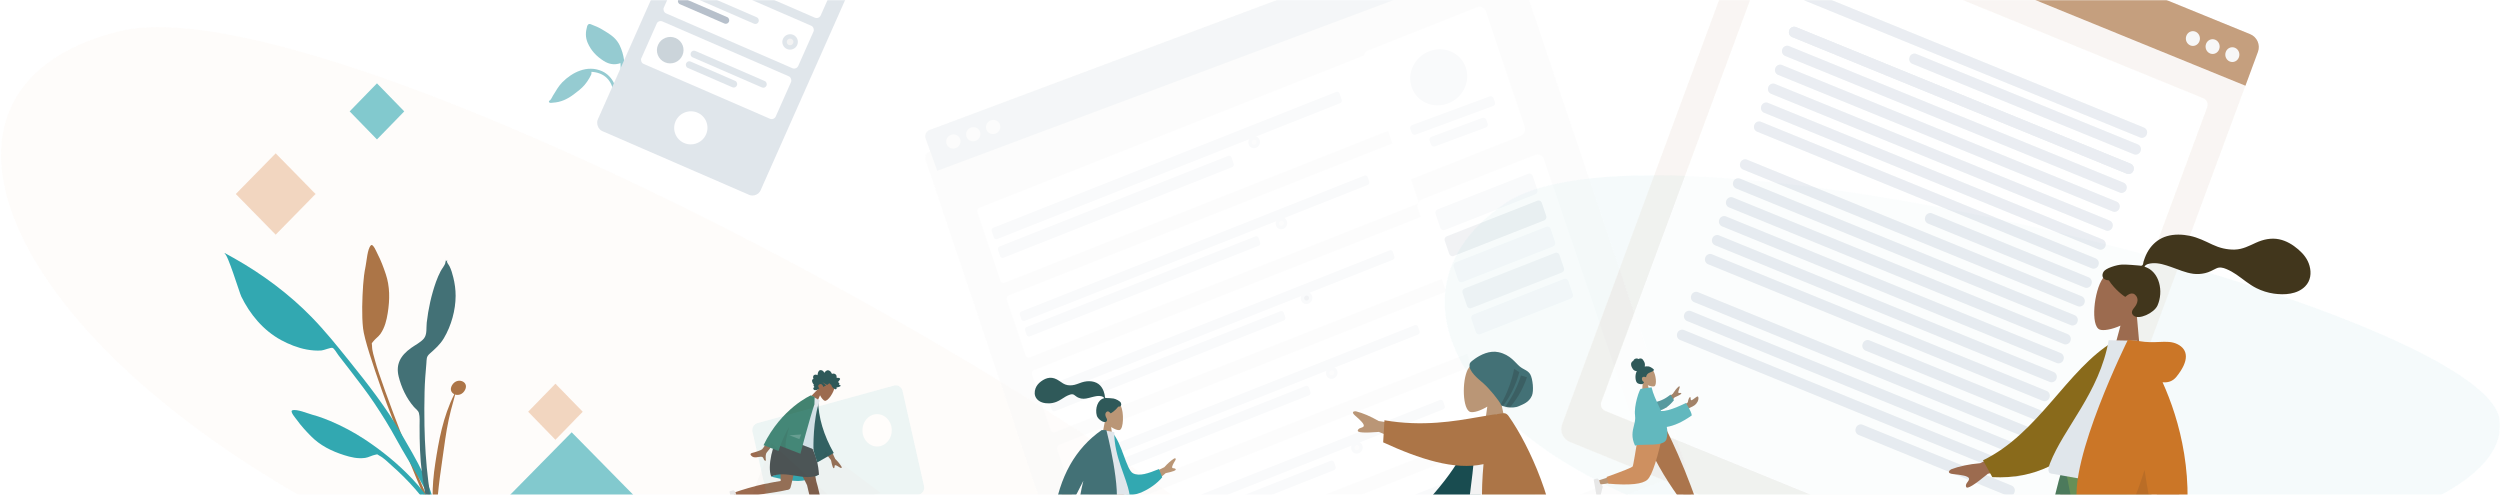 <svg width="1440" height="285" viewBox="0 0 1440 285" fill="none" xmlns="http://www.w3.org/2000/svg">
<rect width="1440" height="287" fill="white"/>
<g opacity="0.9">
<mask id="mask0" mask-type="alpha" maskUnits="userSpaceOnUse" x="0" y="0" width="1440" height="287">
<rect width="1440" height="287" fill="#C4C4C4"/>
</mask>
<g mask="url(#mask0)">
<path opacity="0.05" fill-rule="evenodd" clip-rule="evenodd" d="M769.269 384.768C759.182 460.147 466.007 422.922 235.619 317.776C5.231 212.631 -66.583 51.583 68.5 18.025C203.582 -15.533 779.356 309.389 769.269 384.768Z" fill="#E9B58F"/>
<path opacity="0.05" fill-rule="evenodd" clip-rule="evenodd" d="M1439.73 241.531C1448.6 304.343 1233.71 345.312 1048.76 316.721C863.808 288.129 778.961 176.475 867.217 116.981C955.474 57.487 1430.87 178.72 1439.73 241.531Z" fill="#1C9FA8"/>
<g opacity="0.2">
<rect width="361.712" height="334.232" rx="3.869" transform="matrix(0.924 -0.366 0.317 0.943 531.855 88.538)" fill="#F2F2F2"/>
<rect width="75.868" height="78.552" rx="3.869" transform="matrix(0.923 -0.366 0.317 0.943 784.521 30.505)" fill="white"/>
<path fill-rule="evenodd" clip-rule="evenodd" d="M834.045 59.57C842.605 56.343 847.154 46.997 844.207 38.695C841.259 30.394 831.931 26.28 823.371 29.507C814.812 32.734 810.262 42.08 813.21 50.381C816.157 58.683 825.486 62.797 834.045 59.57Z" fill="#DDE3E9"/>
<rect width="51.414" height="5.847" rx="1.693" transform="matrix(0.931 -0.344 0.338 0.934 811.79 72.652)" fill="#DDE3E9"/>
<rect width="35.012" height="5.874" rx="1.693" transform="matrix(0.93 -0.345 0.337 0.934 822.903 79.404)" fill="#DDE3E9"/>
<path d="M533.149 79.809C532.435 77.814 533.463 75.595 535.446 74.853L849.51 -42.656C851.493 -43.398 853.679 -42.382 854.393 -40.387L861.067 -21.741L539.823 98.455L533.149 79.809Z" fill="#C5CFD6"/>
<path fill-rule="evenodd" clip-rule="evenodd" d="M550.492 85.276C552.619 84.482 553.736 82.147 552.986 80.059C552.235 77.971 549.903 76.922 547.775 77.715C545.648 78.508 544.531 80.844 545.281 82.932C546.031 85.019 548.364 86.069 550.492 85.276Z" fill="#F2F2F2"/>
<path fill-rule="evenodd" clip-rule="evenodd" d="M561.946 81.097C564.073 80.303 565.19 77.966 564.44 75.878C563.691 73.79 561.359 72.741 559.232 73.535C557.104 74.33 555.987 76.666 556.737 78.754C557.486 80.842 559.819 81.891 561.946 81.097Z" fill="#F2F2F2"/>
<path fill-rule="evenodd" clip-rule="evenodd" d="M573.402 76.92C575.529 76.125 576.646 73.789 575.896 71.701C575.147 69.613 572.815 68.564 570.688 69.358C568.56 70.152 567.444 72.489 568.193 74.577C568.943 76.665 571.275 77.714 573.402 76.92Z" fill="#F2F2F2"/>
<g clip-path="url(#clip0)">
<rect width="78.416" height="192.835" rx="3.869" transform="matrix(0.924 -0.363 0.32 0.941 815.447 116.299)" fill="white"/>
<g clip-path="url(#clip1)">
<rect width="60.443" height="12.574" rx="1.935" transform="matrix(0.924 -0.363 0.32 0.941 826.282 121.331)" fill="#DDE3E9"/>
<rect width="60.443" height="12.091" rx="1.935" transform="matrix(0.924 -0.363 0.32 0.941 831.549 136.805)" fill="#AFB9C5"/>
<rect width="60.443" height="12.091" rx="1.935" transform="matrix(0.924 -0.363 0.32 0.941 836.66 151.824)" fill="#DDE3E9"/>
<rect width="60.443" height="12.091" rx="1.935" transform="matrix(0.924 -0.363 0.32 0.941 846.883 181.862)" fill="#DDE3E9"/>
<rect width="60.443" height="12.091" rx="1.935" transform="matrix(0.924 -0.363 0.32 0.941 841.771 166.843)" fill="#C5CFD6"/>
</g>
</g>
<g clip-path="url(#clip2)">
<g clip-path="url(#clip3)">
<rect width="244.816" height="45.73" rx="1.935" transform="matrix(0.924 -0.366 0.317 0.943 562.42 120.421)" fill="white"/>
<g clip-path="url(#clip4)">
<rect width="216.766" height="6.855" rx="1.451" transform="matrix(0.924 -0.366 0.317 0.943 570.788 131.749)" fill="#DDE3E9"/>
<rect width="145.5" height="6.855" rx="1.451" transform="matrix(0.924 -0.366 0.317 0.943 574.412 142.518)" fill="#DDE3E9"/>
</g>
<path fill-rule="evenodd" clip-rule="evenodd" d="M723.456 85.104C725.182 84.419 726.101 82.435 725.508 80.673C724.915 78.91 723.035 78.037 721.308 78.722C719.581 79.407 718.662 81.391 719.255 83.154C719.849 84.916 721.729 85.789 723.456 85.104Z" fill="#DDE3E9"/>
<path fill-rule="evenodd" clip-rule="evenodd" d="M722.842 83.281C723.582 82.987 723.976 82.137 723.722 81.382C723.468 80.626 722.662 80.252 721.922 80.546C721.182 80.839 720.788 81.69 721.042 82.445C721.296 83.2 722.102 83.575 722.842 83.281Z" fill="#F2F2F2"/>
</g>
<g clip-path="url(#clip5)">
<rect width="244.816" height="37.861" rx="1.935" transform="matrix(0.924 -0.366 0.317 0.943 579.384 170.831)" fill="white"/>
<g clip-path="url(#clip6)">
<rect width="216.766" height="5.688" rx="1.451" transform="matrix(0.924 -0.366 0.317 0.943 587.012 179.959)" fill="#DDE3E9"/>
<rect width="145.5" height="5.688" rx="1.451" transform="matrix(0.924 -0.366 0.317 0.943 590.019 188.896)" fill="#DDE3E9"/>
</g>
<path fill-rule="evenodd" clip-rule="evenodd" d="M739.172 131.805C740.898 131.12 741.817 129.136 741.224 127.374C740.631 125.611 738.751 124.738 737.024 125.423C735.297 126.108 734.378 128.093 734.971 129.855C735.564 131.617 737.445 132.491 739.172 131.805Z" fill="#DDE3E9"/>
<path fill-rule="evenodd" clip-rule="evenodd" d="M738.558 129.982C739.298 129.688 739.692 128.838 739.438 128.083C739.184 127.328 738.378 126.953 737.638 127.247C736.898 127.541 736.504 128.391 736.758 129.146C737.012 129.901 737.818 130.276 738.558 129.982Z" fill="#F2F2F2"/>
</g>
<g clip-path="url(#clip7)">
<rect width="244.816" height="37.861" rx="1.935" transform="matrix(0.924 -0.366 0.317 0.943 593.879 213.908)" fill="white"/>
<g clip-path="url(#clip8)">
<rect width="216.766" height="5.688" rx="1.451" transform="matrix(0.924 -0.366 0.317 0.943 601.507 223.036)" fill="#DDE3E9"/>
<rect width="145.5" height="5.688" rx="1.451" transform="matrix(0.924 -0.366 0.317 0.943 604.514 231.973)" fill="#DDE3E9"/>
</g>
<path fill-rule="evenodd" clip-rule="evenodd" d="M753.667 174.883C755.393 174.198 756.312 172.214 755.719 170.451C755.126 168.689 753.246 167.816 751.519 168.501C749.792 169.186 748.873 171.17 749.466 172.932C750.059 174.695 751.94 175.568 753.667 174.883Z" fill="#DDE3E9"/>
<path fill-rule="evenodd" clip-rule="evenodd" d="M753.053 173.06C753.793 172.766 754.187 171.916 753.933 171.16C753.679 170.405 752.873 170.031 752.133 170.324C751.393 170.618 750.999 171.468 751.253 172.224C751.507 172.979 752.313 173.353 753.053 173.06Z" fill="#AFB9C5"/>
</g>
<g clip-path="url(#clip9)">
<rect width="244.816" height="37.861" rx="1.935" transform="matrix(0.924 -0.366 0.317 0.943 637.366 343.14)" fill="white"/>
<g clip-path="url(#clip10)">
<rect width="216.766" height="5.688" rx="1.451" transform="matrix(0.924 -0.366 0.317 0.943 644.994 352.269)" fill="#DDE3E9"/>
</g>
</g>
<g clip-path="url(#clip11)">
<rect width="244.816" height="37.861" rx="1.935" transform="matrix(0.924 -0.366 0.317 0.943 622.871 300.063)" fill="white"/>
<g clip-path="url(#clip12)">
<rect width="216.766" height="5.688" rx="1.451" transform="matrix(0.924 -0.366 0.317 0.943 630.499 309.191)" fill="#DDE3E9"/>
<rect width="145.5" height="5.688" rx="1.451" transform="matrix(0.924 -0.366 0.317 0.943 633.506 318.127)" fill="#DDE3E9"/>
</g>
<path fill-rule="evenodd" clip-rule="evenodd" d="M782.659 261.038C784.385 260.352 785.304 258.368 784.711 256.606C784.118 254.844 782.238 253.97 780.511 254.655C778.785 255.341 777.866 257.325 778.459 259.087C779.052 260.849 780.932 261.723 782.659 261.038Z" fill="#DDE3E9"/>
<path fill-rule="evenodd" clip-rule="evenodd" d="M782.045 259.214C782.785 258.921 783.179 258.07 782.925 257.315C782.671 256.56 781.865 256.185 781.125 256.479C780.385 256.773 779.991 257.623 780.245 258.378C780.5 259.134 781.305 259.508 782.045 259.214Z" fill="#F2F2F2"/>
</g>
<g clip-path="url(#clip13)">
<rect width="244.816" height="37.861" rx="1.935" transform="matrix(0.924 -0.366 0.317 0.943 608.375 256.985)" fill="white"/>
<g clip-path="url(#clip14)">
<rect width="216.766" height="5.688" rx="1.451" transform="matrix(0.924 -0.366 0.317 0.943 616.003 266.114)" fill="#DDE3E9"/>
<rect width="145.5" height="5.688" rx="1.451" transform="matrix(0.924 -0.366 0.317 0.943 619.01 275.05)" fill="#DDE3E9"/>
</g>
<path fill-rule="evenodd" clip-rule="evenodd" d="M768.163 217.96C769.889 217.275 770.808 215.291 770.215 213.529C769.622 211.766 767.742 210.893 766.015 211.578C764.288 212.263 763.369 214.247 763.962 216.01C764.556 217.772 766.436 218.645 768.163 217.96Z" fill="#DDE3E9"/>
<path fill-rule="evenodd" clip-rule="evenodd" d="M767.549 216.137C768.289 215.843 768.683 214.993 768.429 214.238C768.175 213.482 767.369 213.108 766.629 213.402C765.889 213.695 765.495 214.546 765.749 215.301C766.003 216.056 766.809 216.431 767.549 216.137Z" fill="#F2F2F2"/>
</g>
</g>
</g>
<g opacity="0.7">
<rect opacity="0.1" width="301.589" height="365.723" rx="7.704" transform="matrix(-0.926 -0.378 -0.347 0.938 1303.26 22.604)" fill="#A36633"/>
<path d="M1300.59 29.83C1302.06 25.839 1300.07 21.302 1296.13 19.695L1031.14 -88.388C1027.2 -89.994 1022.81 -88.062 1021.33 -84.071L1014.11 -64.529L1293.36 49.373L1300.59 29.83Z" fill="#A36633"/>
<path fill-rule="evenodd" clip-rule="evenodd" d="M1284.36 35.431C1282.27 34.578 1281.23 32.111 1282.04 29.921C1282.85 27.73 1285.2 26.646 1287.29 27.499C1289.38 28.352 1290.42 30.819 1289.61 33.009C1288.8 35.2 1286.45 36.284 1284.36 35.431Z" fill="#F2F2F2"/>
<path fill-rule="evenodd" clip-rule="evenodd" d="M1273 30.797C1270.91 29.944 1269.87 27.477 1270.68 25.287C1271.49 23.097 1273.84 22.013 1275.93 22.866C1278.02 23.719 1279.06 26.186 1278.25 28.376C1277.44 30.566 1275.09 31.65 1273 30.797Z" fill="#F2F2F2"/>
<path fill-rule="evenodd" clip-rule="evenodd" d="M1261.64 26.164C1259.55 25.311 1258.51 22.844 1259.32 20.654C1260.13 18.463 1262.48 17.38 1264.57 18.232C1266.66 19.085 1267.7 21.552 1266.89 23.742C1266.08 25.933 1263.73 27.017 1261.64 26.164Z" fill="#F2F2F2"/>
<rect width="268.485" height="297.018" rx="3.852" transform="matrix(-0.926 -0.378 -0.347 0.938 1272.72 58.066)" fill="white"/>
<g clip-path="url(#clip15)">
<rect width="214.037" height="6.183" rx="2.889" transform="matrix(-0.926 -0.378 -0.347 0.938 1237.62 74.553)" fill="#DDE3E9"/>
<rect width="143.669" height="6.183" rx="2.889" transform="matrix(-0.926 -0.378 -0.347 0.938 1234.04 84.219)" fill="#DDE3E9"/>
</g>
<rect width="214.037" height="6.183" rx="2.889" transform="matrix(-0.926 -0.378 -0.347 0.938 1229.92 95.373)" fill="#DDE3E9"/>
<rect width="214.037" height="6.183" rx="2.889" transform="matrix(-0.926 -0.378 -0.347 0.938 1229.92 95.373)" fill="#DDE3E9"/>
<rect width="214.037" height="6.183" rx="2.889" transform="matrix(-0.926 -0.378 -0.347 0.938 1225.89 106.278)" fill="#DDE3E9"/>
<rect width="214.037" height="6.183" rx="2.889" transform="matrix(-0.926 -0.378 -0.347 0.938 1221.85 117.184)" fill="#DDE3E9"/>
<rect width="214.037" height="6.183" rx="2.889" transform="matrix(-0.926 -0.378 -0.347 0.938 1217.82 128.089)" fill="#DDE3E9"/>
<rect width="214.037" height="6.183" rx="2.889" transform="matrix(-0.926 -0.378 -0.347 0.938 1213.79 138.995)" fill="#DDE3E9"/>
<rect width="214.037" height="6.183" rx="2.889" transform="matrix(-0.926 -0.378 -0.347 0.938 1209.76 149.901)" fill="#DDE3E9"/>
<rect width="103.264" height="6.342" rx="2.889" transform="matrix(-0.926 -0.378 -0.347 0.938 1205.73 160.806)" fill="#DDE3E9"/>
<rect width="214.037" height="6.183" rx="2.889" transform="matrix(-0.926 -0.378 -0.347 0.938 1201.69 171.712)" fill="#DDE3E9"/>
<rect width="214.037" height="6.183" rx="2.889" transform="matrix(-0.926 -0.378 -0.347 0.938 1197.66 182.617)" fill="#DDE3E9"/>
<rect width="214.037" height="6.183" rx="2.889" transform="matrix(-0.926 -0.378 -0.347 0.938 1193.63 193.523)" fill="#DDE3E9"/>
<rect width="214.037" height="6.183" rx="2.889" transform="matrix(-0.926 -0.378 -0.347 0.938 1189.6 204.428)" fill="#DDE3E9"/>
<rect width="214.037" height="6.183" rx="2.889" transform="matrix(-0.926 -0.378 -0.347 0.938 1185.57 215.334)" fill="#DDE3E9"/>
<rect width="214.037" height="6.183" rx="2.889" transform="matrix(-0.926 -0.378 -0.347 0.938 1181.54 226.24)" fill="#DDE3E9"/>
<rect width="111.712" height="6.342" rx="2.889" transform="matrix(-0.926 -0.378 -0.347 0.938 1177.5 237.146)" fill="#DDE3E9"/>
<rect width="214.037" height="6.183" rx="2.889" transform="matrix(-0.926 -0.378 -0.347 0.938 1173.47 248.051)" fill="#DDE3E9"/>
<rect width="214.037" height="6.183" rx="2.889" transform="matrix(-0.926 -0.378 -0.347 0.938 1169.44 258.956)" fill="#DDE3E9"/>
<rect width="214.037" height="6.183" rx="2.889" transform="matrix(-0.926 -0.378 -0.347 0.938 1165.41 269.862)" fill="#DDE3E9"/>
<rect width="98.57" height="6.342" rx="2.889" transform="matrix(-0.926 -0.378 -0.347 0.938 1161.38 280.768)" fill="#DDE3E9"/>
</g>
<path fill-rule="evenodd" clip-rule="evenodd" d="M949.175 221.879C950.755 222.551 952.247 222.774 952.895 222.506C954.519 221.835 953.81 215.655 952.166 213.41C950.521 211.166 943.669 211.052 944.006 215.91C944.123 217.595 945.033 218.986 946.241 220.056L945.596 228.974L950.996 228.214L949.175 221.879Z" fill="#B28B67"/>
<path fill-rule="evenodd" clip-rule="evenodd" d="M949.66 211.067C948.891 210.946 947.809 211.02 947.366 211.135C947.536 210.486 947.542 209.788 947.365 209.134C947.194 208.499 946.828 207.989 946.479 207.45C946.319 207.201 946.142 206.956 945.905 206.782C945.663 206.605 945.376 206.506 945.085 206.48C944.787 206.454 944.486 206.502 944.206 206.603C944.082 206.648 943.976 206.723 943.855 206.773C943.731 206.824 943.658 206.752 943.553 206.685C943.302 206.522 942.959 206.473 942.67 206.478C942.346 206.485 942.023 206.579 941.733 206.727C941.452 206.87 941.191 207.076 941.011 207.347C940.931 207.467 940.862 207.601 940.824 207.744C940.809 207.803 940.81 207.836 940.758 207.864C940.709 207.89 940.649 207.899 940.599 207.924C940.114 208.168 939.733 208.623 939.566 209.162C939.469 209.476 939.476 210.004 939.576 210.584C939.675 211.163 940.414 212.606 940.984 213.091C941.492 213.523 942.183 213.758 942.826 213.813C942.479 214.344 942.286 214.972 942.167 215.6C942.037 216.283 941.995 216.979 942.042 217.676C942.086 218.338 942.178 219.032 942.422 219.651C942.65 220.231 943.027 220.679 943.584 220.919C943.84 221.029 944.108 221.101 944.376 221.163C944.641 221.225 944.905 221.283 945.176 221.3C945.688 221.333 946.258 221.235 946.586 220.785C946.704 220.623 946.831 220.423 946.907 220.234C946.935 220.167 946.951 220.123 946.898 220.068C946.835 220.002 946.742 219.957 946.666 219.91C946.234 219.637 945.934 219.234 945.801 218.724C945.666 218.206 945.712 217.506 946.192 217.204C946.785 216.832 947.527 217.059 948.132 217.283C948.253 216.407 948.637 215.58 949.352 215.085C950.143 214.538 951.113 214.35 951.936 213.86C952.15 213.733 952.367 213.591 952.508 213.373C952.566 213.282 952.634 213.165 952.647 213.053C952.664 212.906 952.556 212.801 952.47 212.7C952.014 212.169 950.43 211.187 949.66 211.067Z" fill="#184747"/>
<path fill-rule="evenodd" clip-rule="evenodd" d="M947.528 246.851L964.413 275.048L977.072 298.886H979.799L958.589 246.851L947.528 246.851Z" fill="#997659"/>
<path fill-rule="evenodd" clip-rule="evenodd" d="M973.558 295.069L978.816 293.48C978.816 293.48 975.36 283.161 970.345 270.768C965.33 258.376 959.573 246.851 959.573 246.851H944.722C944.722 246.851 951.122 261.43 958.293 273.345C965.463 285.26 973.558 295.069 973.558 295.069Z" fill="#A26638"/>
<path fill-rule="evenodd" clip-rule="evenodd" d="M946.419 246.851C944.825 256.759 941.752 269.419 941.461 269.809C941.268 270.07 934.306 272.4 920.576 276.8L921.165 279.202C937.538 276.842 946.166 275.011 947.047 273.709C948.369 271.757 954.97 256.33 957.527 246.851H946.419Z" fill="#B28B67"/>
<path fill-rule="evenodd" clip-rule="evenodd" d="M925.403 274.724L926.441 278.592C938.687 279.665 946.19 278.89 948.951 276.266C951.712 273.643 954.859 263.838 958.391 246.851H944.229C941.991 260.761 940.74 268.008 940.476 268.592C940.212 269.176 935.187 271.22 925.403 274.724Z" fill="#C9844F"/>
<path fill-rule="evenodd" clip-rule="evenodd" d="M921.446 277.806C921.264 276.777 920.855 275.593 919.813 275.673C919.766 275.676 919.722 275.681 919.682 275.688C919.077 275.795 917.951 276.201 917.951 276.201C918.075 276.902 920.177 288.809 920.177 288.809C920.177 288.809 921.89 289.014 921.833 287.932C921.776 286.85 921.757 286.132 921.757 286.132L923.144 280.583C923.281 280.036 922.939 279.485 922.388 279.364L922.185 279.319C922.185 279.319 921.554 278.419 921.446 277.806Z" fill="#E4E4E4"/>
<path fill-rule="evenodd" clip-rule="evenodd" d="M963.503 226.84L956.292 232.213L959.61 234.899L964.558 228.909C967.432 227.665 968.715 226.871 968.406 226.526C968.146 226.234 967.8 226.295 967.482 226.35C967.234 226.393 967.002 226.433 966.841 226.302C966.472 226.003 966.915 224.714 967.388 223.508C967.862 222.303 967.202 222.495 966.839 222.71C965.698 223.74 964.586 225.116 963.503 226.84ZM972.197 231.73L969.031 234.096L969.708 237.507C969.708 237.507 971.706 235.592 973.543 234.791C975.885 233.769 976.799 233.111 977.777 231.428C978.3 230.527 978.613 228.82 977.932 228.375C977.67 228.204 976.871 228.807 976.055 229.422C975.433 229.892 974.802 230.368 974.393 230.514C973.841 230.711 973.805 229.966 973.775 229.372C973.754 228.945 973.737 228.595 973.536 228.725C972.535 228.884 972.197 231.73 972.197 231.73Z" fill="#997659"/>
<path fill-rule="evenodd" clip-rule="evenodd" d="M952.356 231.796C955.088 231.382 958.655 230.292 962.201 227.275L964.207 230.465C961.896 233.505 958.427 236.224 955.113 236.596C952.501 236.889 950.731 233.933 952.356 231.796Z" fill="#458E94"/>
<path fill-rule="evenodd" clip-rule="evenodd" d="M950.703 223.212C950.703 223.212 950.703 223.212 950.703 223.212L945.277 223.976C945.277 223.976 945.277 223.976 945.277 223.977L945.081 224.004C944.396 224.101 940.993 233.666 941.8 239.456C942.078 241.444 941.621 243.257 941.14 245.166C940.342 248.334 939.478 251.765 941.79 256.696C943.167 256.218 945.601 256.193 948.249 256.165C953.206 256.114 958.915 256.054 959.86 253.006C960.565 250.73 960.537 248.352 960.061 245.916C964.189 245.243 969.025 243.171 974.46 239.285C974.338 237.02 971.057 232.122 971.057 232.122C971.057 232.122 961.484 237.122 956.802 236.732C956.405 235.859 955.996 234.986 955.588 234.113C953.842 230.379 952.106 226.668 951.325 223.125L950.703 223.212Z" fill="#51B0B7"/>
<path fill-rule="evenodd" clip-rule="evenodd" d="M640.029 245.964C642.026 247.312 643.987 247.963 644.908 247.698C647.216 247.032 647.428 237.577 645.642 233.85C643.857 230.122 634.676 228.498 634.213 235.883C634.052 238.445 635.013 240.732 636.432 242.598L633.886 255.889H641.282L640.029 245.964Z" fill="#B28B67"/>
<path fill-rule="evenodd" clip-rule="evenodd" d="M641.425 229.554C640.45 229.375 637.826 229.252 637.342 229.252C637.032 229.252 636.697 229.331 636.514 229.013C636.364 228.752 636.419 228.312 636.374 228.01C636.322 227.659 636.248 227.312 636.173 226.966C635.961 225.983 635.639 225.047 635.19 224.168C634.346 222.52 633.109 221.229 631.549 220.477C629.825 219.648 627.875 219.458 626.021 219.626C624.037 219.806 622.241 220.539 620.368 221.229C618.583 221.887 616.714 222.146 614.847 221.825C612.966 221.501 611.545 220.36 609.958 219.276C608.334 218.167 606.478 217.442 604.558 217.608C602.766 217.764 601.114 218.593 599.632 219.7C598.245 220.735 597.101 221.981 596.455 223.735C595.76 225.622 595.76 227.693 596.903 229.36C598.56 231.776 601.635 232.401 604.193 232.339C605.673 232.303 607.126 232.001 608.523 231.451C610.386 230.717 611.996 229.473 613.739 228.464C614.557 227.991 615.403 227.602 616.289 227.322C617.149 227.05 617.996 226.925 618.775 227.507C619.598 228.122 620.336 228.727 621.279 229.112C622.183 229.482 623.14 229.688 624.103 229.68C625.977 229.664 627.825 229.01 629.645 228.572C631.129 228.215 632.717 227.859 634.23 228.202C634.861 228.346 635.784 228.641 636.012 229.376C632.174 230.155 630.666 235.47 631.748 239.372C632.332 241.478 635.843 243.94 637.208 242.833C638.072 242.131 637.547 241.21 637.208 240.603C636.557 239.438 636.334 237.943 637.538 237.133C638.577 236.434 639.669 238.094 639.689 238.092C639.975 238.067 642.441 236.505 644.14 234.226C645.817 234.337 646.071 233.099 645.671 232.087C645.27 231.075 642.772 229.801 641.425 229.554Z" fill="#184747"/>
<path fill-rule="evenodd" clip-rule="evenodd" d="M628.394 283.296C628.949 291.818 664.677 316.908 664.885 317.612C665.024 318.081 653.765 347.282 653.765 347.282L656.888 348.649C656.888 348.649 674.158 317.722 673.271 314.427C672.001 309.709 645.55 283.386 645.55 283.386L628.394 283.296Z" fill="#B28B67"/>
<path fill-rule="evenodd" clip-rule="evenodd" d="M654.586 342.886L659.685 344.976C670.437 331.317 674.652 320.048 673.883 314.306C673.115 308.564 646.258 283.317 646.258 283.317L628.028 283.317C628.651 303.053 661.766 317.687 662.209 318.528C662.652 319.369 658.293 327.606 654.586 342.886Z" fill="#653918"/>
<path fill-rule="evenodd" clip-rule="evenodd" d="M632.503 283.296L616.587 326.314L600.944 362.683H604.635L645.013 283.296H632.503Z" fill="#997659"/>
<path fill-rule="evenodd" clip-rule="evenodd" d="M602.356 355.128L610.557 356.859C616.898 346.364 643.434 303.329 646.343 283.296H628.087C618.371 297.778 608.4 344.459 602.356 355.128Z" fill="#A36633"/>
<path fill-rule="evenodd" clip-rule="evenodd" d="M670.665 269.097L659.536 274.612L663.09 279.75L671.425 272.538C675.588 271.675 677.519 270.934 677.217 270.314C676.962 269.791 676.489 269.762 676.053 269.735C675.714 269.714 675.397 269.694 675.224 269.444C674.828 268.872 675.804 267.106 676.794 265.475C677.783 263.843 676.856 263.902 676.313 264.097C674.497 265.238 672.615 266.904 670.665 269.097ZM620.836 277.541L614.543 276.132C610.274 288.828 607.73 295.786 606.909 297.005C606.306 297.899 602.593 300.2 600.08 301.43C599.071 301.923 599.288 302.885 599.584 303.193C601.45 305.135 603.185 304.454 605.074 303.713C605.62 303.499 606.18 303.279 606.76 303.117C608.259 302.697 608.716 303.567 609.147 304.39C609.529 305.118 609.891 305.809 610.94 305.533C610.893 305.301 610.834 305.04 610.771 304.759C610.362 302.943 609.758 300.264 610.653 298.708C611.113 297.909 614.507 290.853 620.836 277.541Z" fill="#B28B67"/>
<path fill-rule="evenodd" clip-rule="evenodd" d="M637.942 249.556L640.598 249.042C646.383 255.375 648.743 270.59 652.598 272.604C656.243 274.508 661.41 272.665 667.552 270.177L669.432 274.92C663.852 281.733 651.964 287.489 647.146 284.203C639.442 278.949 637.663 260.184 637.942 249.556Z" fill="#1C9FA8"/>
<path fill-rule="evenodd" clip-rule="evenodd" d="M626.365 287.224C626.365 287.224 642.339 287.224 649.865 287.224C650.938 287.224 650.736 285.474 650.581 284.591C648.789 274.4 641.796 263.414 641.796 248.908L635.018 247.708C629.411 257.885 627.472 270.414 626.365 287.224Z" fill="#DDE3E9"/>
<path fill-rule="evenodd" clip-rule="evenodd" d="M642.297 294.503H621.144C621.479 288.805 622.552 282.78 624.021 276.906C619.231 286.658 615.204 293.679 611.941 297.969L607.016 296.881C610.189 274.673 619.377 258.282 634.581 247.709H634.658C634.658 247.709 634.658 247.708 634.658 247.708H637.265C637.265 247.708 646.392 282.823 642.297 294.503Z" fill="#2F6267"/>
<path fill-rule="evenodd" clip-rule="evenodd" d="M856.68 234.219C852.71 236.616 848.809 237.775 846.978 237.302C842.387 236.116 841.965 219.287 845.517 212.652C849.07 206.018 867.334 203.126 868.254 216.271C868.574 220.833 866.662 224.905 863.837 228.227L868.902 251.882H854.188L856.68 234.219Z" fill="#B28B67"/>
<path fill-rule="evenodd" clip-rule="evenodd" d="M846.478 210.079C846.607 209.278 846.352 208.884 849.569 206.626C852.786 204.367 857.98 201.704 863.212 202.863C870.001 204.367 872.698 208.854 875.316 211.036C877.676 213.002 880.044 213.231 881.448 215.672C882.851 218.112 883.598 225.132 882.378 227.923C880.694 231.773 877.375 232.81 874.951 233.919C870.795 235.821 864.921 233.812 864.778 233.479C863.678 230.905 857.752 223.643 854.188 220.591C851.568 218.348 845.873 213.842 846.478 210.079Z" fill="#2F6267"/>
<mask id="mask1" mask-type="alpha" maskUnits="userSpaceOnUse" x="846" y="202" width="37" height="33">
<path fill-rule="evenodd" clip-rule="evenodd" d="M846.478 210.079C846.607 209.278 846.352 208.884 849.569 206.626C852.786 204.367 857.98 201.704 863.212 202.863C870.001 204.367 872.698 208.854 875.316 211.036C877.676 213.002 880.044 213.231 881.448 215.672C882.851 218.112 883.598 225.132 882.378 227.923C880.694 231.773 877.375 232.81 874.951 233.919C870.795 235.821 864.921 233.812 864.778 233.479C863.678 230.905 857.752 223.643 854.188 220.591C851.568 218.348 845.873 213.842 846.478 210.079Z" fill="white"/>
</mask>
<g mask="url(#mask1)">
<path fill-rule="evenodd" clip-rule="evenodd" d="M859.745 239.76C869.769 227.374 872.128 212.436 872.128 212.436L875.147 214.35C875.147 214.35 871.433 230.674 859.745 239.76ZM855.931 246.566C872.153 232.285 876.022 216.236 876.022 216.236L879.515 217.268C879.515 217.268 874.702 235.214 855.931 246.566Z" fill="black" fill-opacity="0.2"/>
</g>
<path fill-rule="evenodd" clip-rule="evenodd" d="M794.136 242.512L818.117 246.181L813.615 256.797L794.246 248.785C785.824 249.464 781.762 249.196 782.06 247.981C782.311 246.956 783.211 246.661 784.039 246.389C784.684 246.178 785.286 245.98 785.505 245.463C786.006 244.282 783.317 241.769 780.663 239.494C778.009 237.218 779.824 236.839 780.96 236.892C784.982 237.901 789.374 239.775 794.136 242.512ZM808.472 303.42L825.843 286.471L831.608 296.452L813.547 307.105C809.017 314.241 806.357 317.324 805.566 316.355C804.899 315.538 805.205 314.642 805.487 313.817C805.706 313.175 805.911 312.575 805.63 312.089C804.989 310.978 801.363 311.615 797.948 312.367C794.533 313.118 795.323 311.44 796.049 310.564C799.277 307.959 803.418 305.577 808.472 303.42Z" fill="#B28B67"/>
<path fill-rule="evenodd" clip-rule="evenodd" d="M850.55 243.934C842.763 265.085 829.627 282.308 809.717 301.093L819.413 309.354C842.811 296.704 855.062 289.334 858.854 269.852C859.805 264.963 858.842 249.939 858.708 241.981L850.55 243.934Z" fill="#00383D"/>
<path fill-rule="evenodd" clip-rule="evenodd" d="M889.223 305.305L842.475 311.888C842.475 311.888 851.563 261.203 849.375 243.099C849.3 242.484 850.282 241.243 850.803 241.314C856.521 242.093 862.41 238.495 862.41 238.495C875.993 254.76 882.904 276.168 889.223 305.305Z" fill="#F2F2F2"/>
<path fill-rule="evenodd" clip-rule="evenodd" d="M854.499 267.342C851.592 299.692 855.525 325.285 871.644 323.016L896.57 319.506C896.797 292.341 881.217 256.913 868.961 239.663C868.493 239.004 867.521 237.775 865.674 238.035L858.431 239.055C858.429 239.065 858.427 239.075 858.425 239.086C856.248 239.41 853.859 239.828 851.272 240.28C837.953 242.609 819.381 245.855 797.441 242.071L796.701 254.79C817.361 264.31 837.873 271.051 854.499 267.342Z" fill="#A36633"/>
<path fill-rule="evenodd" clip-rule="evenodd" d="M1221.39 187.566C1216.31 189.839 1211.5 190.647 1209.39 189.816C1204.1 187.733 1206.06 167.645 1211.25 160.269C1216.45 152.893 1238.6 152.123 1237.78 167.901C1237.49 173.377 1234.62 177.942 1230.78 181.483L1233.35 210.374L1215.84 208.222L1221.39 187.566Z" fill="#915B3C"/>
<path fill-rule="evenodd" clip-rule="evenodd" d="M1222.35 152.396C1224.7 152.3 1230.94 152.803 1232.09 152.944C1232.82 153.034 1233.6 153.299 1234.11 152.679C1234.53 152.171 1234.52 151.222 1234.7 150.595C1234.92 149.866 1235.18 149.154 1235.45 148.443C1236.21 146.421 1237.21 144.532 1238.5 142.802C1240.93 139.556 1244.19 137.18 1248.08 136.043C1252.38 134.787 1257.04 134.952 1261.39 135.848C1266.03 136.806 1270.1 138.882 1274.35 140.889C1278.4 142.801 1282.76 143.893 1287.26 143.756C1291.8 143.618 1295.46 141.614 1299.5 139.78C1303.63 137.903 1308.21 136.906 1312.71 137.818C1316.91 138.67 1320.61 140.906 1323.83 143.682C1326.84 146.279 1329.23 149.251 1330.3 153.154C1331.46 157.353 1330.92 161.739 1327.78 164.938C1323.23 169.575 1315.79 170.004 1309.75 169.129C1306.26 168.622 1302.89 167.559 1299.73 165.987C1295.51 163.89 1292.02 160.787 1288.16 158.143C1286.35 156.902 1284.45 155.832 1282.42 154.981C1280.46 154.154 1278.48 153.644 1276.49 154.65C1274.38 155.713 1272.48 156.779 1270.15 157.321C1267.91 157.841 1265.59 158 1263.31 157.703C1258.88 157.123 1254.68 155.201 1250.48 153.743C1247.06 152.555 1243.4 151.34 1239.73 151.626C1238.2 151.746 1235.94 152.104 1235.21 153.594C1244.09 156.361 1246.28 168.058 1242.7 176.009C1240.77 180.3 1231.82 184.493 1228.88 181.751C1227.01 180.014 1228.5 178.216 1229.46 177.027C1231.3 174.75 1232.22 171.648 1229.58 169.581C1227.3 167.798 1224.28 170.996 1224.24 170.987C1223.57 170.85 1218.14 166.824 1214.71 161.502C1210.71 161.25 1210.43 158.555 1211.64 156.527C1212.85 154.5 1219.09 152.528 1222.35 152.396Z" fill="#2C2003"/>
<path fill-rule="evenodd" clip-rule="evenodd" d="M1227.4 270.567L1200.48 363.528L1187.82 433.325H1175.11L1187.79 270.567H1227.4Z" fill="#784931"/>
<path fill-rule="evenodd" clip-rule="evenodd" d="M1239.5 270.567C1237.62 318.86 1238.36 345.2 1238.78 349.588C1239.2 353.975 1241.59 383.361 1257.85 434.798H1244.63C1223.09 385.453 1215.58 356.067 1213.11 349.588C1210.63 343.108 1203.34 316.768 1192.69 270.567H1239.5Z" fill="#915B3C"/>
<path fill-rule="evenodd" clip-rule="evenodd" d="M1227.98 270.567C1220.97 302.555 1208.86 353.617 1191.64 423.751H1173.05C1171.68 351.765 1177.52 304.386 1187.64 270.567H1227.98Z" fill="#386B4A"/>
<path fill-rule="evenodd" clip-rule="evenodd" d="M1239.59 270.567C1237.75 318.86 1242.52 366.438 1257.29 424.503H1237.46C1215.88 375.894 1200.41 328.551 1189.84 270.567H1239.59Z" fill="#558345"/>
<path fill-rule="evenodd" clip-rule="evenodd" d="M1140.61 266.793L1166.69 253.879L1169.57 267.422L1145.03 272.887C1137.23 279.356 1133.05 281.891 1132.51 280.491C1132.05 279.31 1132.73 278.4 1133.36 277.562C1133.85 276.909 1134.3 276.3 1134.16 275.64C1133.84 274.133 1129.47 273.515 1125.3 273.106C1121.13 272.696 1122.65 271.073 1123.8 270.342C1128.45 268.563 1134.05 267.38 1140.61 266.793ZM1256.41 318.098C1255.05 313.412 1255.23 270.112 1255.23 270.112L1240.09 267.502C1240.09 267.502 1246.12 315.29 1246.75 318.26C1247.56 322.118 1244.18 326.916 1241.88 330.17C1241.53 330.673 1241.2 331.139 1240.92 331.56C1243.05 333.008 1244.39 331.948 1245.79 330.831C1247.38 329.569 1249.06 328.234 1252.1 330.356C1253.27 331.177 1254.35 332.093 1255.41 332.988C1259.07 336.081 1262.43 338.922 1268.07 336.672C1268.97 336.316 1270.18 334.593 1268.3 332.746C1263.62 328.147 1257.08 320.389 1256.41 318.098Z" fill="#915B3C"/>
<path fill-rule="evenodd" clip-rule="evenodd" d="M1223.45 198.928L1217.38 196.747C1190.62 212.75 1174.28 249.683 1142.21 265.116L1147.57 274.835C1198.02 277.424 1218.56 232.481 1223.45 198.928Z" fill="#7C5A02"/>
<path fill-rule="evenodd" clip-rule="evenodd" d="M1236.85 282.557C1236.85 282.557 1199.21 275.913 1181.47 272.783C1178.94 272.336 1180.06 268.759 1180.76 266.976C1188.73 246.398 1209.26 226.321 1214.61 195.968L1231.02 196.277C1240.48 219.902 1240.44 246.924 1236.85 282.557Z" fill="#DDE3E9"/>
<path fill-rule="evenodd" clip-rule="evenodd" d="M1240.39 298.887C1241.83 305.315 1243.35 310.972 1244.94 315.392L1256.82 317.488C1265.39 276.316 1255.36 241.7 1245.65 220.182C1248.59 220.486 1251.43 219.73 1253.62 217.025C1261.31 207.499 1260.23 201.315 1254.33 198.303C1251.08 196.647 1247.73 196.794 1243.71 196.971C1240.43 197.115 1236.7 197.279 1232.23 196.491C1232.23 196.489 1232.23 196.489 1232.23 196.489L1232.23 196.49C1232.23 196.49 1232.23 196.49 1232.23 196.49C1231.79 196.413 1231.39 196.373 1231.03 196.365L1225.67 195.732C1225.67 195.732 1191.28 265.02 1196.62 291.161L1240.39 298.887Z" fill="#C56710"/>
<path fill-rule="evenodd" clip-rule="evenodd" d="M1240.39 298.887C1238.51 290.452 1236.78 280.687 1235.23 270.645C1232.19 280.866 1228.35 290.992 1224.04 295.999L1240.39 298.887Z" fill="black" fill-opacity="0.1"/>
<path fill-rule="evenodd" clip-rule="evenodd" d="M472.343 227.681C473.19 229.362 474.279 230.602 475.007 230.834C476.832 231.415 480.57 225.713 480.77 222.663C480.971 219.613 475.334 214.681 472.212 219.008C471.128 220.509 470.914 222.323 471.172 224.076L464.386 231.127L469.424 234.299L472.343 227.681Z" fill="#915B3C"/>
<path fill-rule="evenodd" clip-rule="evenodd" d="M470.95 216.119C470.888 215.854 470.943 215.566 471.003 215.298C471.065 215.019 471.131 214.739 471.226 214.468C471.415 213.926 471.753 213.378 472.319 213.221C472.773 213.095 473.261 213.217 473.653 213.424C473.914 213.561 474.148 213.758 474.338 213.987C474.526 214.215 474.634 214.5 474.803 214.742C475.13 214.235 475.55 213.753 476.079 213.478C476.589 213.213 477.132 213.226 477.621 213.448C478.124 213.675 478.514 214.072 478.788 214.559C478.857 214.68 478.923 214.804 478.98 214.933C479.027 215.041 479.071 215.163 479.153 215.246C479.245 215.34 479.337 215.311 479.457 215.276C479.596 215.234 479.74 215.211 479.882 215.2C480.514 215.152 481.164 215.378 481.546 215.885C481.722 216.119 481.853 216.411 481.882 216.717C481.907 216.989 481.825 217.345 481.938 217.595C481.986 217.701 482.089 217.665 482.196 217.659C482.358 217.649 482.52 217.627 482.682 217.62C482.909 217.611 483.132 217.637 483.343 217.71C483.652 217.817 484.016 218.067 483.872 218.472C483.818 218.624 483.707 218.753 483.614 218.882C483.487 219.059 483.359 219.236 483.228 219.41C483.129 219.543 483.029 219.669 482.918 219.79C482.858 219.855 482.729 219.964 482.715 220.058C482.697 220.174 482.91 220.236 482.985 220.287C483.133 220.389 483.269 220.513 483.369 220.667C483.447 220.786 483.515 220.933 483.483 221.088C483.463 221.183 483.407 221.258 483.344 221.329C483.269 221.415 483.256 221.477 483.208 221.581C483.475 221.608 484.324 221.829 484.184 222.254C484.137 222.396 483.983 222.492 483.868 222.563C483.664 222.688 483.443 222.779 483.223 222.862C482.765 223.033 482.286 223.128 481.81 223.167C482.085 223.577 481.873 224.143 481.358 224.235C481.13 224.275 480.916 224.182 480.738 224.058C480.673 224.012 480.592 223.925 480.532 223.904C480.499 223.892 480.454 223.897 480.413 223.875C480.143 223.73 479.889 223.483 479.672 223.266C479.285 222.879 478.992 222.395 478.846 221.847C478.809 221.707 478.765 221.612 478.644 221.537C478.538 221.472 478.416 221.436 478.309 221.372C478.025 221.204 477.859 220.908 477.657 220.654C477.422 220.996 477.082 221.322 476.742 221.549C476.465 221.734 476.198 221.618 475.944 221.49C475.133 221.08 474.415 220.515 473.647 220.034C474.285 220.67 475.009 221.223 475.621 221.885C475.898 222.184 475.504 222.25 475.265 222.317C474.871 222.427 474.499 222.637 474.169 222.897C474.102 222.192 473.655 221.474 472.995 221.262C472.266 221.029 471.293 221.606 471.313 222.474C471.325 222.978 471.66 223.381 471.916 223.756C471.465 223.87 471.136 224.251 470.751 224.504C470.561 224.628 470.323 224.755 470.104 224.702C470.023 224.683 469.943 224.635 469.855 224.657C469.747 224.684 469.684 224.75 469.564 224.756C469.084 224.78 468.573 224.433 468.466 223.941C468.37 223.495 468.711 223.102 469.109 222.963C468.845 222.589 468.315 221.987 468.804 221.517C468.063 220.979 466.971 218.537 468.579 218.268C468.211 217.586 468.179 216.465 468.978 215.998C469.592 215.638 470.396 215.81 470.95 216.119Z" fill="#184747"/>
<path fill-rule="evenodd" clip-rule="evenodd" d="M444.345 274.544C444.345 274.544 453.253 277.052 459.717 277.052C466.181 277.052 471.724 273.189 471.724 273.189C471.724 273.189 463.006 270.614 457.365 270.614C451.724 270.614 444.345 274.544 444.345 274.544Z" fill="#1C9FA8"/>
<path fill-rule="evenodd" clip-rule="evenodd" d="M464.858 279.463C464.801 279.376 464.752 279.282 464.714 279.18C463.92 277.066 451.204 254.262 449.938 250.093H464.254C465.217 253.263 469.552 273.155 470.162 277.124C472.087 283.385 476.05 303.66 476.556 305.064C477.089 306.542 474.094 308.081 473.296 306.265C472.026 303.374 469 295.377 467.653 290.493C466.39 285.915 465.362 281.796 464.858 279.463Z" fill="#784931"/>
<path fill-rule="evenodd" clip-rule="evenodd" d="M453.145 282.247C447.332 283.727 426.067 286.401 424.608 286.82C423.107 287.252 421.791 284.137 423.646 283.462C426.598 282.388 434.734 279.907 439.666 278.895C443.633 278.08 447.253 277.416 449.684 277.027C449.478 270.153 448.537 253.656 449.154 250.093H461.821C461.229 253.51 456.228 278.439 455.299 280.935C455.004 281.826 454.123 282.219 453.145 282.247Z" fill="#915B3C"/>
<path fill-rule="evenodd" clip-rule="evenodd" d="M423.995 284.836C423.797 283.705 423.348 282.398 422.204 282.494C422.157 282.498 422.114 282.503 422.074 282.51C421.415 282.627 420.188 283.073 420.188 283.073C420.323 283.844 422.613 296.919 422.613 296.919C422.613 296.919 424.48 297.144 424.417 295.956C424.355 294.768 424.334 293.979 424.334 293.979L425.801 288.068C425.975 287.367 425.538 286.661 424.834 286.505L424.8 286.497C424.8 286.497 424.113 285.509 423.995 284.836Z" fill="#E4E4E4"/>
<path fill-rule="evenodd" clip-rule="evenodd" d="M449.195 250.093C449.195 250.093 457.568 247.681 465.04 250.093C466.773 258.054 470.984 261.214 471.725 273.419C463.307 277.63 452.909 270.416 444.244 274.523C441.768 268.779 445.234 254.945 449.195 250.093Z" fill="#393939"/>
<path fill-rule="evenodd" clip-rule="evenodd" d="M481.084 264.337L476.995 255.384L473.382 258.33L478.64 264.995C479.314 268.359 479.87 269.915 480.307 269.663C480.676 269.45 480.691 269.066 480.704 268.712C480.714 268.437 480.724 268.18 480.9 268.036C481.302 267.708 482.575 268.477 483.752 269.259C484.929 270.041 484.874 269.289 484.727 268.852C483.888 267.394 482.674 265.889 481.084 264.337ZM438.997 258.771C440.2 257.651 447.635 245.071 447.635 245.071L452.45 246.955C452.45 246.955 442.449 259.753 441.755 260.504C440.852 261.479 440.998 263.461 441.098 264.804C441.113 265.012 441.127 265.204 441.136 265.376C440.27 265.423 440.069 264.883 439.856 264.314C439.616 263.671 439.362 262.99 438.121 263.077C437.642 263.11 437.171 263.187 436.711 263.262C435.122 263.52 433.662 263.757 432.423 262.12C432.227 261.861 432.174 261.149 433.035 260.942C435.18 260.426 438.409 259.319 438.997 258.771Z" fill="#915B3C"/>
<path fill-rule="evenodd" clip-rule="evenodd" d="M469.107 229.984L471.234 230.411C471.374 240.385 474.379 250.561 480.246 260.936L470.761 266.352C466.036 252.982 464.715 240.562 469.107 229.984Z" fill="#184747"/>
<path fill-rule="evenodd" clip-rule="evenodd" d="M450.782 251.883L468.55 258.754C468.55 258.754 468.139 241.241 472.167 230.669L467.114 227.792C460.301 232.988 455.91 240.931 450.782 251.883Z" fill="#DDE3E9"/>
<path fill-rule="evenodd" clip-rule="evenodd" d="M467 227.752L466.997 227.747C466.997 227.747 450.142 235.098 439.783 256.432L448.443 259.781C448.743 258.781 449.065 257.803 449.407 256.848L461.037 261.345C461.037 261.345 466.717 239.831 469.11 232.932L469.236 228.702C469.236 228.702 467.973 228.149 467.353 227.884L467.003 227.749C467.002 227.75 467.001 227.751 467 227.752Z" fill="#2F7661"/>
<path fill-rule="evenodd" clip-rule="evenodd" d="M449.374 256.94C450.853 252.778 452.693 249.044 454.635 245.772C453.367 250.055 452.122 255.318 452.614 258.193L449.374 256.94Z" fill="black" fill-opacity="0.1"/>
<path fill-rule="evenodd" clip-rule="evenodd" d="M454.694 250.729L461.462 250.26L460.437 252.95L454.694 250.729Z" fill="white" fill-opacity="0.2"/>
<g opacity="0.1">
<path fill-rule="evenodd" clip-rule="evenodd" d="M487.535 284.05C487.535 284.055 487.534 284.061 487.533 284.067C487.534 284.062 487.533 284.042 487.535 284.05Z" fill="#C5CFD6"/>
<path fill-rule="evenodd" clip-rule="evenodd" d="M487.533 284.058C487.533 284.059 487.533 284.062 487.533 284.063C487.532 284.059 487.537 284.042 487.533 284.058Z" fill="#C5CFD6"/>
<path fill-rule="evenodd" clip-rule="evenodd" d="M487.545 283.97C487.543 283.99 487.539 284.011 487.537 284.032C487.538 284.021 487.54 284.012 487.541 284.002C487.507 284.274 487.528 284.098 487.545 283.97Z" fill="#C5CFD6"/>
<path fill-rule="evenodd" clip-rule="evenodd" d="M487.538 284.032C487.537 284.042 487.535 284.052 487.534 284.062C487.521 284.122 487.538 284.032 487.538 284.032Z" fill="#C5CFD6"/>
<path fill-rule="evenodd" clip-rule="evenodd" d="M487.533 284.059C487.533 284.058 487.533 284.058 487.534 284.056C487.533 284.058 487.533 284.058 487.533 284.059Z" fill="#C5CFD6"/>
<path fill-rule="evenodd" clip-rule="evenodd" d="M487.531 284.066C487.528 284.079 487.545 284.016 487.531 284.066V284.066Z" fill="#C5CFD6"/>
<path fill-rule="evenodd" clip-rule="evenodd" d="M487.533 284.059L487.534 284.056C487.534 284.057 487.534 284.058 487.533 284.059Z" fill="#C5CFD6"/>
<rect width="89.595" height="64.463" rx="4" transform="matrix(0.964 -0.265 0.22 0.975 432.544 244.749)" fill="#3CA7AE"/>
<path fill-rule="evenodd" clip-rule="evenodd" d="M444.455 255.259L425.609 305.753L482.158 289.816L444.455 255.259Z" fill="black" fill-opacity="0.2"/>
<path fill-rule="evenodd" clip-rule="evenodd" d="M475.498 260.002L457.491 297.896L507.254 283.906L475.498 260.002Z" fill="black" fill-opacity="0.2"/>
<path fill-rule="evenodd" clip-rule="evenodd" d="M507.26 256.909C511.792 255.663 514.55 250.602 513.42 245.604C512.29 240.606 507.701 237.565 503.169 238.811C498.637 240.057 495.879 245.119 497.009 250.117C498.139 255.114 502.729 258.155 507.26 256.909Z" fill="white"/>
</g>
<path fill-rule="evenodd" clip-rule="evenodd" d="M210.576 153.41C211.196 150.396 211.622 143.355 213.609 141.337C214.888 140.037 216.967 145.315 217.467 146.266C219.402 149.946 220.843 153.86 222.183 157.817C224.601 164.954 224.585 172.467 223.332 180.307C222.686 184.342 221.695 188.606 219.188 192.246C218.034 193.922 216.211 195.071 215.019 196.621C213.63 198.425 214.276 197.221 214.294 199.322C214.32 202.239 215.452 205.416 216.164 208.164C219.43 220.777 243.59 283.777 250.369 294.763C250.97 295.737 249.481 296.841 248.776 295.637C245.038 289.252 225.816 241.489 220.187 225.519C214.557 209.548 209.824 195.311 209.125 189.12C208.277 181.609 208.643 171.837 209.164 164.132C209.406 160.553 209.839 156.991 210.576 153.41Z" fill="#A36633"/>
<path fill-rule="evenodd" clip-rule="evenodd" d="M260.315 221.989C263.172 216.928 270.346 219.7 267.891 224.544C266.534 227.221 264.05 227.869 262.171 227.261C261.798 228.579 261.497 229.909 261.155 231.08C260.112 234.647 259.219 238.206 258.446 241.771C256.842 249.178 255.976 256.556 254.899 263.921C253.836 271.19 252.816 278.471 252.163 285.688C251.611 291.803 250.519 299.234 252.042 304.79C248.228 293.323 248.719 280.059 250.691 267.073C252.648 254.193 255.15 239.929 261.685 227.073C259.976 226.269 258.985 224.341 260.315 221.989Z" fill="#A36633"/>
<path fill-rule="evenodd" clip-rule="evenodd" d="M168.389 236.339C170.994 235.467 177.311 238.195 180.202 238.974C183.638 239.9 186.927 241.088 190.149 242.452C197.084 245.389 203.728 248.904 209.912 252.97C219.994 259.598 229.134 267.052 237.391 275.734C242.445 281.048 246.941 286.955 250.912 293.087C251.661 294.243 257.816 302.953 255.857 304.331C254.096 305.57 250.986 297.823 250.394 296.861C243.709 286.001 235.136 276.547 225.536 268.085C223.445 266.242 221.159 263.836 218.628 262.526C216.805 261.583 218.129 261.542 215.965 261.978C214.106 262.352 212.328 263.461 210.375 263.746C206.135 264.364 201.996 263.362 198.205 262.155C190.838 259.809 184.285 256.508 179.096 251.215C176.218 248.28 173.422 245.276 171.04 241.936C170.424 241.073 166.711 236.9 168.389 236.339Z" fill="#1C9FA8"/>
<path fill-rule="evenodd" clip-rule="evenodd" d="M135.142 148.903C151.438 158.115 166.787 169.595 179.552 182.705C187.285 190.649 194.252 199.317 201.171 207.922C211.883 221.245 222.422 234.659 230.937 249.493C239.501 264.412 250.09 281.24 251.808 299.092C247.125 282.535 236.398 267.972 228.341 253.096C224.494 245.994 220.248 239.195 215.78 232.478C211.446 225.963 206.592 219.766 201.843 213.541C199.531 210.509 197.189 207.499 194.837 204.497C194.135 203.602 192.561 200.673 191.499 200.372C190.429 200.069 186.594 201.758 185.18 201.871C182.334 202.098 179.413 201.823 176.702 201.332C171.507 200.389 166.347 198.29 161.897 195.881C151.601 190.306 143.896 180.91 138.951 170.732C137.991 168.756 130.976 145.703 129.395 146.177C129.437 146.042 129.472 145.906 129.501 145.768C131.393 146.797 133.27 147.847 135.142 148.903Z" fill="#1C9FA8"/>
<path fill-rule="evenodd" clip-rule="evenodd" d="M256.495 151.473C256.546 151.219 256.834 149.489 256.417 149.813C257.265 149.152 255.822 151.872 257.666 149.687C257.027 151.202 258.256 152.062 258.887 153.298C259.913 155.306 260.527 157.513 261.081 159.719C261.956 163.207 262.458 166.785 262.442 170.476C262.406 178.518 260.036 187.518 255.597 194.924C253.405 198.58 250.638 200.913 247.479 203.753C245.484 205.547 245.825 206.695 245.593 209.317C245.113 214.777 244.669 220.197 244.554 225.636C244.417 232.13 244.36 238.588 244.49 245.051C244.928 266.821 247.197 288.398 252.937 308.904C247.41 297.974 244.652 285.139 243.056 272.745C241.892 263.715 241.654 254.536 241.679 245.308C241.686 243.073 241.895 240.089 241.305 237.942C240.891 236.438 239.441 235.558 238.363 234.319C234.163 229.497 231.16 223.178 229.627 216.882C227.937 209.94 230.509 204.911 236.836 200.393C239.15 198.74 242.352 197.166 244.153 195.005C246.116 192.65 245.466 188.734 245.799 185.816C246.694 177.978 248.417 169.995 251.14 162.331C251.894 160.209 252.807 158.134 253.859 156.1C254.523 154.817 256.243 152.75 256.495 151.473Z" fill="#2F6267"/>
<path opacity="0.6" fill-rule="evenodd" clip-rule="evenodd" d="M158.796 88.314L135.81 111.747L158.796 135.18L181.781 111.747L158.796 88.314Z" fill="#E9B58F"/>
<path opacity="0.6" fill-rule="evenodd" clip-rule="evenodd" d="M329.297 249L292.367 286.5L329.297 324L366.228 286.5L329.297 249Z" fill="#1C9FA8"/>
<path opacity="0.6" fill-rule="evenodd" clip-rule="evenodd" d="M217.128 48L201.401 64.161L217.128 80.321L232.854 64.161L217.128 48Z" fill="#1C9FA8"/>
<path opacity="0.6" fill-rule="evenodd" clip-rule="evenodd" d="M319.933 221L304.206 237.161L319.933 253.321L335.66 237.161L319.933 221Z" fill="#E9B58F"/>
<g clip-path="url(#clip16)">
<path fill-rule="evenodd" clip-rule="evenodd" d="M343.748 15.376C342.973 15.039 342.195 14.72 341.404 14.424C340.801 14.198 339.954 13.685 339.293 13.835C338.606 13.99 338.295 14.783 338.132 15.368C337.267 18.459 337.165 21.489 338.434 24.497C340.388 29.128 343.528 32.414 347.772 35.113C350.753 37.01 354.023 37.596 357.393 36.35C357.699 40.286 357.438 44.382 356.51 48.227C356.053 50.125 355.379 51.903 354.527 53.667C353.98 54.797 353.408 55.912 352.778 56.999C352.504 57.471 351.917 58.111 351.903 58.664C351.887 59.313 352.634 59.701 353.189 59.383C353.65 59.117 353.938 58.328 354.203 57.892C354.642 57.167 355.074 56.439 355.482 55.697C356.143 54.495 356.777 53.278 357.329 52.023C358.567 49.204 359.196 46.107 359.525 43.063C360.156 37.223 359.508 31.508 356.94 26.129C355.36 22.821 352.83 20.66 349.722 18.741C347.788 17.545 345.842 16.285 343.748 15.376Z" fill="#89C5CC"/>
<path fill-rule="evenodd" clip-rule="evenodd" d="M346.623 40.935C338.268 37.305 329.656 41.569 323.894 47.385C321.722 49.577 320.203 52.361 318.589 54.952C318.071 55.784 317.517 57.153 316.805 57.785C316.547 58.015 316.201 57.987 316.171 58.439C316.153 58.713 316.259 58.932 316.494 59.09C316.977 59.414 317.974 59.167 318.524 59.138C323.093 58.894 326.832 57.074 330.407 54.412C332.623 52.762 334.894 51.036 336.701 48.953C337.804 47.681 338.755 46.248 339.586 44.792C339.914 44.218 340.246 43.63 340.511 43.025C340.774 42.424 340.635 41.986 340.666 41.378C343.921 41.538 347.195 42.618 349.535 44.934C351.699 47.077 353.002 49.966 353.129 52.94C353.162 53.713 353.107 54.49 352.98 55.251C352.896 55.749 352.643 56.333 352.678 56.832C352.763 58.041 354.152 57.861 354.454 56.901C355.295 54.223 354.969 51.026 353.886 48.44C352.52 45.178 349.946 42.378 346.623 40.935Z" fill="#89C5CC"/>
<rect width="102.314" height="192.776" rx="5.097" transform="matrix(0.917 0.398 -0.406 0.914 420.519 -102.693)" fill="#DDE3E9"/>
<path fill-rule="evenodd" clip-rule="evenodd" d="M394.034 82.367C398.874 84.47 404.538 82.266 406.683 77.443C408.828 72.621 406.643 67.007 401.802 64.904C396.961 62.802 391.298 65.006 389.153 69.828C387.008 74.65 389.193 80.264 394.034 82.367Z" fill="white"/>
<g clip-path="url(#clip17)">
<g clip-path="url(#clip18)">
<rect width="84.459" height="26.758" rx="2.548" transform="matrix(0.917 0.398 -0.406 0.914 405.112 -46.874)" fill="white"/>
</g>
<g clip-path="url(#clip19)">
<rect width="84.459" height="26.758" rx="2.548" transform="matrix(0.917 0.398 -0.406 0.914 392.164 -17.77)" fill="white"/>
<g clip-path="url(#clip20)">
<rect width="47.508" height="4.014" rx="1.911" transform="matrix(0.917 0.398 -0.406 0.914 394.16 -8.151)" fill="#DDE3E9"/>
<rect width="31.889" height="4.014" rx="1.911" transform="matrix(0.917 0.398 -0.406 0.914 391.441 -2.039)" fill="#AFB9C5"/>
</g>
<path fill-rule="evenodd" clip-rule="evenodd" d="M453.28 28.228C455.54 29.21 458.182 28.181 459.183 25.931C460.185 23.68 459.165 21.061 456.906 20.079C454.647 19.098 452.004 20.127 451.003 22.377C450.002 24.627 451.021 27.247 453.28 28.228Z" fill="#DDE3E9"/>
<path fill-rule="evenodd" clip-rule="evenodd" d="M454.316 25.9C455.285 26.32 456.417 25.88 456.846 24.915C457.275 23.951 456.838 22.828 455.87 22.407C454.902 21.987 453.769 22.428 453.34 23.392C452.911 24.357 453.348 25.479 454.316 25.9Z" fill="#F2F2F2"/>
</g>
<g clip-path="url(#clip21)">
<rect width="84.459" height="26.758" rx="2.548" transform="matrix(0.917 0.398 -0.406 0.914 379.217 11.335)" fill="white"/>
<g clip-path="url(#clip22)">
<rect width="47.508" height="4.014" rx="1.911" transform="matrix(0.917 0.398 -0.406 0.914 398.743 28.569)" fill="#DDE3E9"/>
<rect width="31.889" height="4.014" rx="1.911" transform="matrix(0.917 0.398 -0.406 0.914 396.024 34.681)" fill="#DDE3E9"/>
</g>
<path fill-rule="evenodd" clip-rule="evenodd" d="M382.943 35.875C386.815 37.557 391.346 35.794 393.062 31.936C394.778 28.078 393.03 23.587 389.158 21.905C385.285 20.222 380.754 21.986 379.038 25.844C377.322 29.701 379.07 34.193 382.943 35.875Z" fill="#C5CFD6"/>
</g>
</g>
</g>
</g>
</g>
<defs>
<clipPath id="clip0">
<rect width="78.416" height="192.835" fill="white" transform="matrix(0.924 -0.363 0.32 0.941 815.447 116.299)"/>
</clipPath>
<clipPath id="clip1">
<rect width="60.443" height="76.413" fill="white" transform="matrix(0.924 -0.363 0.32 0.941 826.282 121.331)"/>
</clipPath>
<clipPath id="clip2">
<rect width="244.534" height="274.203" fill="white" transform="matrix(0.924 -0.366 0.317 0.943 562.42 120.421)"/>
</clipPath>
<clipPath id="clip3">
<rect width="244.534" height="45.7" fill="white" transform="matrix(0.924 -0.366 0.317 0.943 562.42 120.421)"/>
</clipPath>
<clipPath id="clip4">
<rect width="216.766" height="18.28" fill="white" transform="matrix(0.924 -0.366 0.317 0.943 570.788 131.749)"/>
</clipPath>
<clipPath id="clip5">
<rect width="244.534" height="37.922" fill="white" transform="matrix(0.924 -0.366 0.317 0.943 579.384 170.831)"/>
</clipPath>
<clipPath id="clip6">
<rect width="216.766" height="15.169" fill="white" transform="matrix(0.924 -0.366 0.317 0.943 587.012 179.959)"/>
</clipPath>
<clipPath id="clip7">
<rect width="244.534" height="37.922" fill="white" transform="matrix(0.924 -0.366 0.317 0.943 593.879 213.908)"/>
</clipPath>
<clipPath id="clip8">
<rect width="216.766" height="15.169" fill="white" transform="matrix(0.924 -0.366 0.317 0.943 601.507 223.036)"/>
</clipPath>
<clipPath id="clip9">
<rect width="244.534" height="37.922" fill="white" transform="matrix(0.924 -0.366 0.317 0.943 637.366 343.14)"/>
</clipPath>
<clipPath id="clip10">
<rect width="216.766" height="15.169" fill="white" transform="matrix(0.924 -0.366 0.317 0.943 644.994 352.269)"/>
</clipPath>
<clipPath id="clip11">
<rect width="244.534" height="37.922" fill="white" transform="matrix(0.924 -0.366 0.317 0.943 622.871 300.063)"/>
</clipPath>
<clipPath id="clip12">
<rect width="216.766" height="15.169" fill="white" transform="matrix(0.924 -0.366 0.317 0.943 630.499 309.191)"/>
</clipPath>
<clipPath id="clip13">
<rect width="244.534" height="37.922" fill="white" transform="matrix(0.924 -0.366 0.317 0.943 608.375 256.985)"/>
</clipPath>
<clipPath id="clip14">
<rect width="216.766" height="15.169" fill="white" transform="matrix(0.924 -0.366 0.317 0.943 616.003 266.114)"/>
</clipPath>
<clipPath id="clip15">
<rect width="214.037" height="16.912" fill="white" transform="matrix(-0.926 -0.378 -0.347 0.938 1237.62 74.553)"/>
</clipPath>
<clipPath id="clip16">
<rect width="133.201" height="192.776" fill="white" transform="matrix(0.917 0.398 -0.406 0.914 392.188 -115)"/>
</clipPath>
<clipPath id="clip17">
<rect width="84.459" height="129.966" fill="white" transform="matrix(0.917 0.398 -0.406 0.914 421.167 -82.963)"/>
</clipPath>
<clipPath id="clip18">
<rect width="84.459" height="26.758" fill="white" transform="matrix(0.917 0.398 -0.406 0.914 405.112 -46.874)"/>
</clipPath>
<clipPath id="clip19">
<rect width="84.459" height="26.758" fill="white" transform="matrix(0.917 0.398 -0.406 0.914 392.164 -17.77)"/>
</clipPath>
<clipPath id="clip20">
<rect width="47.508" height="10.703" fill="white" transform="matrix(0.917 0.398 -0.406 0.914 394.16 -8.151)"/>
</clipPath>
<clipPath id="clip21">
<rect width="84.459" height="26.758" fill="white" transform="matrix(0.917 0.398 -0.406 0.914 379.217 11.335)"/>
</clipPath>
<clipPath id="clip22">
<rect width="47.508" height="10.703" fill="white" transform="matrix(0.917 0.398 -0.406 0.914 398.743 28.569)"/>
</clipPath>
</defs>
</svg>

